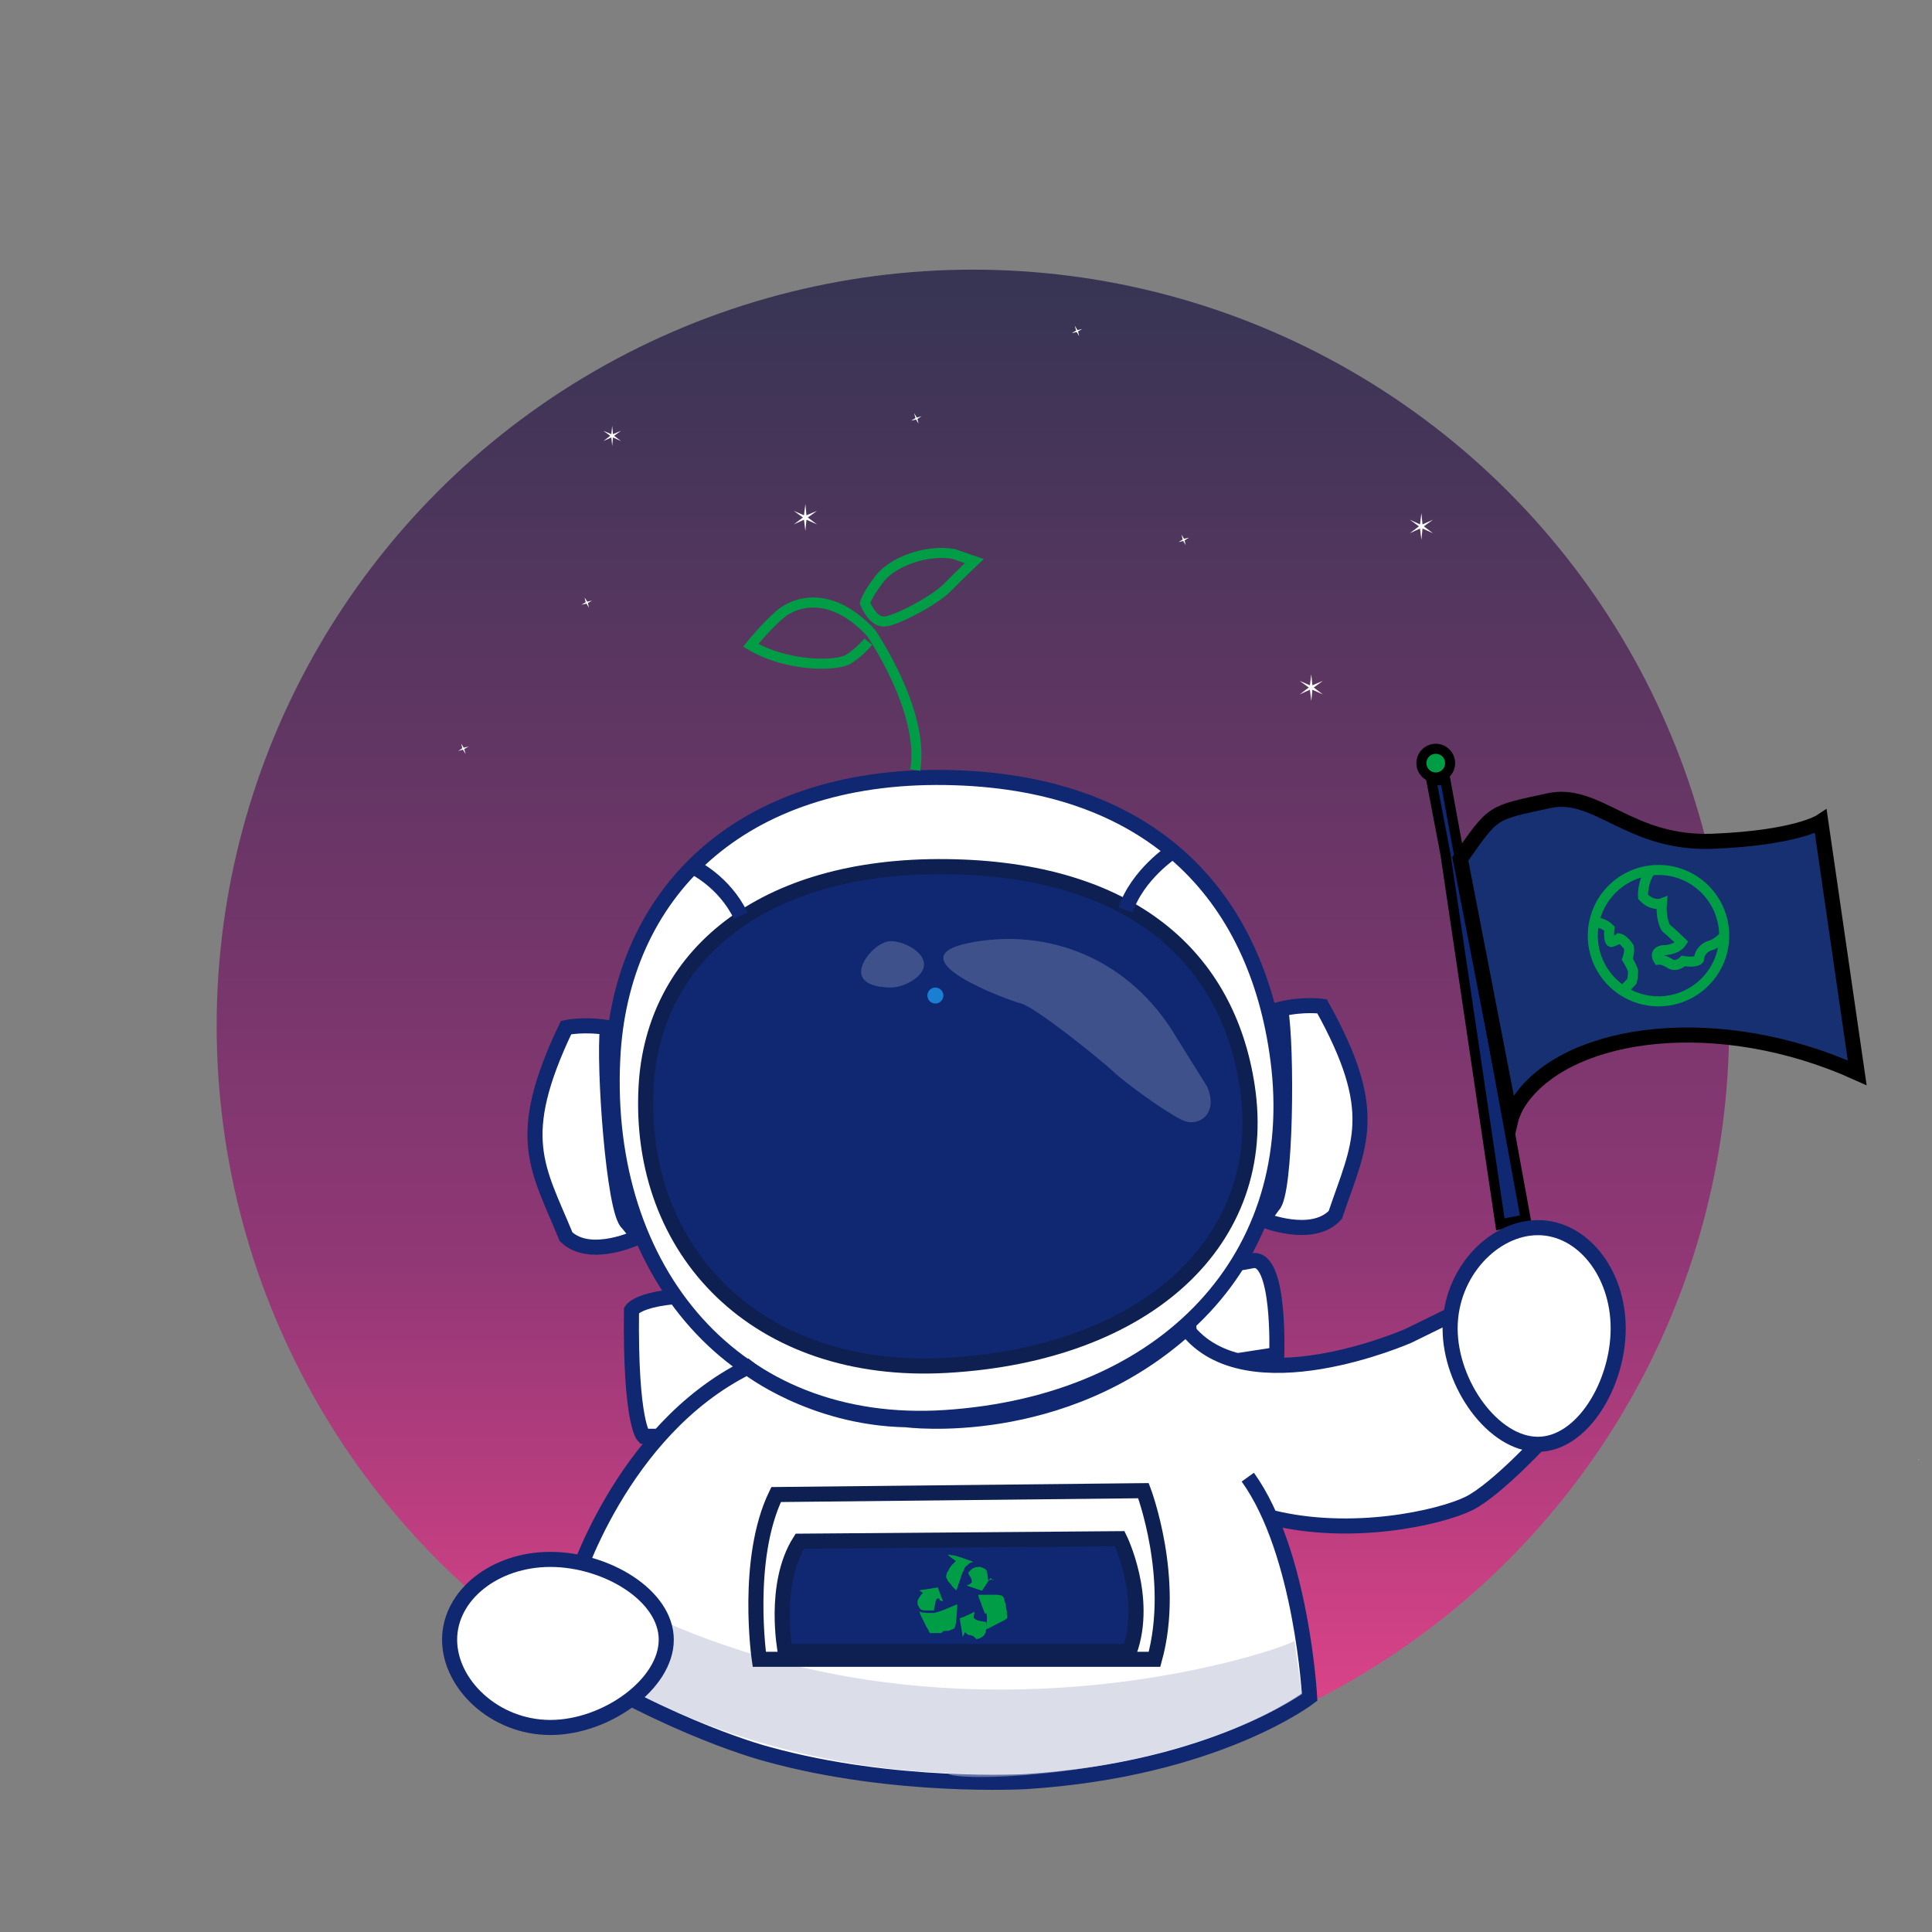 <?xml version="1.0" encoding="utf-8"?>
<!-- Generator: Adobe Illustrator 27.3.1, SVG Export Plug-In . SVG Version: 6.00 Build 0)  -->
<svg version="1.1" id="Layer_1" xmlns="http://www.w3.org/2000/svg" xmlns:xlink="http://www.w3.org/1999/xlink" x="0px" y="0px"
	 viewBox="0 0 700 700" style="enable-background:new 0 0 700 700;" xml:space="preserve">
<rect x="0" y="0" width="700" height="700" fill="#808080" stroke="none"/>
<style type="text/css">
	.st0{fill:none;stroke:#000000;stroke-width:2.731;stroke-miterlimit:10;}
	.st1{fill:url(#SVGID_1_);}
	.st2{fill:#FFFFFF;stroke:#102771;stroke-width:5.463;stroke-miterlimit:10;}
	.st3{fill:#102771;stroke:#0D2051;stroke-width:5.463;stroke-miterlimit:10;}
	.st4{fill:none;stroke:#009D47;stroke-width:3.642;stroke-miterlimit:10;}
	.st5{fill:#102771;stroke:#000000;stroke-width:3.642;stroke-miterlimit:10;}
	.st6{fill:#009D47;stroke:#000000;stroke-width:3.642;stroke-miterlimit:10;}
	.st7{fill:#163072;stroke:#000000;stroke-width:5.463;stroke-miterlimit:10;}
	.st8{fill:#FFFFFF;}
	.st9{opacity:0.5;fill:#B9BDD4;}
	.st10{fill:none;stroke:#0D2051;stroke-width:5.463;stroke-miterlimit:10;}
	.st11{opacity:0.5;fill:#6E7CA7;}
	.st12{fill:#1A7FD3;}
	.st13{fill:#009D47;}
	.st14{fill:#019D47;}
	.st15{fill:#F7FDFB;}
</style>
<g>
	<path class="st0" d="M564.5,383.5"/>
	<linearGradient id="SVGID_1_" gradientUnits="userSpaceOnUse" x1="352.453" y1="645.657" x2="352.453" y2="97.694">
		<stop  offset="0" style="stop-color:#E8458B"/>
		<stop  offset="0.35" style="stop-color:#903775"/>
		<stop  offset="1" style="stop-color:#363553"/>
	</linearGradient>
	<circle class="st1" cx="352.5" cy="371.7" r="274"/>
	<path class="st2" d="M462.6,490.8c0,0,1.3-36.1-8.9-34c-5.1,1-6.2,1-5.9,0.8c0.2-0.3,1.7-0.8,1.7-0.8c-12,3.1-19.6,4.8-19.6,4.8
		l1.5,34L462.6,490.8z"/>
	<path class="st2" d="M237.5,520.4h-4.3c0,0-4.9-4.7-4.4-45.7c0,0,4.4-7.8,42.1-4.4v49L237.5,520.4z"/>
	<path class="st2" d="M463,383.8c9.4,71.6-40.3,124.5-120.5,129.8c-76.1,5-124.2-53.1-120.5-129.8c2.8-60.1,46.1-103.2,120.5-102.1
		C416.4,282.8,455.1,323.7,463,383.8z"/>
	<path class="st3" d="M451.9,393.6c8.5,55.8-36.4,97-108.9,101.1c-68.7,3.9-112.2-41.4-108.9-101.1c2.6-46.9,41.6-80.4,108.9-79.6
		C409.8,314.8,444.8,346.7,451.9,393.6z"/>
	<path class="st2" d="M231.4,448.1c0,0-17.4,8.5-26.3,0c-10.3-25.1-19.1-35.8,0-75.8c0,0,6.4-1.4,15,0c-1.5,14,2.3,66.9,7.3,70.9
		L231.4,448.1z"/>
	<path class="st2" d="M457.5,441.9c0,0,17.9,7.4,26.3-1.7c8.7-25.7,16.7-36.9-4.8-75.6c0,0-6.5-1-15,1c2.4,13.9,2,66.9-2.8,71.2
		L457.5,441.9z"/>
	<path class="st0" d="M523.7,456.6"/>
	<path class="st2" d="M268.4,331.8C262.3,319.2,251,314,251,314"/>
	<path class="st2" d="M407.8,329.7c4.4-13,17.2-21.3,17.2-21.3"/>
	<path class="st4" d="M331.6,279c3.6-21.2-16-49.7-16-49.7c-15-16.1-28.1-11-33.1-6.6c-5.1,4.4-10.5,11.1-10.5,11.1
		c13.3,7.9,31.1,7.6,35.3,5.1c4.1-2.5,7.3-6.4,7.3-6.4"/>
	<path class="st4" d="M345.5,200.7c-10-1.7-22.2,2.9-26.9,9.1c-4.7,6.2-5.2,8.7-5.2,8.7s2.7,7,7,6.7c4.2-0.2,18.5-7.8,22.9-12.4
		c4.5-4.6,9.7-9.5,9.7-9.5L345.5,200.7z"/>
	<polygon class="st5" points="523.7,309.4 543.6,443.6 552.8,441.8 523.7,282.7 518.6,282.7 	"/>
	<circle class="st6" cx="520.2" cy="276.5" r="5.2"/>
	<path class="st7" d="M529.1,311.2c12.3-17.5,11-16.5,32.1-21.1c17.6-3.8,29.2,15.9,59.4,14.7c30.2-1.2,39.1-7.1,39.1-7.1l13.2,91
		c-50-22.6-103.5-15.6-121.6,9.1c-3,4.1-3.9,7.9-3.9,7.9L529.1,311.2z"/>
	<polygon class="st8" points="475.1,244.3 475.5,248.3 479.3,246.7 476,249.1 479.3,251.6 475.5,249.9 475.1,254 474.6,249.9 
		470.9,251.6 474.2,249.1 470.9,246.7 474.6,248.3 	"/>
	<polygon class="st8" points="515,185.9 515.4,190 519.2,188.3 515.9,190.7 519.2,193.2 515.4,191.5 515,195.6 514.5,191.5 
		510.8,193.2 514.1,190.7 510.8,188.3 514.5,190 	"/>
	<polygon class="st8" points="291.8,182.6 292.2,186.7 296,185.1 292.7,187.5 296,190 292.2,188.3 291.8,192.4 291.3,188.3 
		287.6,190 290.9,187.5 287.6,185.1 291.3,186.7 	"/>
	<polygon class="st8" points="221.8,154.3 222.1,157.3 225,156.1 222.5,157.9 225,159.8 222.1,158.5 221.8,161.6 221.5,158.5 
		218.6,159.8 221.1,157.9 218.6,156.1 221.5,157.3 	"/>
	<polygon class="st8" points="213.4,220.2 212.5,218.7 210.7,219.1 212.2,218.2 211.8,216.5 212.8,218 214.5,217.6 213,218.5 	"/>
	<polygon class="st8" points="429.6,197.5 428.7,196 427,196.4 428.5,195.5 428.1,193.7 429,195.2 430.8,194.8 429.2,195.8 	"/>
	<polygon class="st8" points="391,121.8 390.1,120.3 388.3,120.7 389.9,119.8 389.4,118 390.4,119.6 392.1,119.2 390.6,120.1 	"/>
	<polygon class="st8" points="168.7,273.2 167.7,271.6 166,272.1 167.5,271.1 167.1,269.4 168,270.9 169.8,270.5 168.2,271.4 	"/>
	<polygon class="st8" points="332.8,153.5 331.9,152 330.1,152.4 331.7,151.5 331.2,149.7 332.2,151.3 333.9,150.8 332.4,151.8 	"/>
	<path class="st2" d="M460.2,549.7c29.5,7.5,61.7,0.1,71.9-4.9s28-24.5,28-24.5l-23.5-49.2L510.3,484c0,0-58.6,25.8-80.5-2.7
		c-45.1,40.6-101.5,33.1-101.5,33.1c-34.3-0.7-57.5-19-57.5-19c-46.2,23-63.1,79.5-63.1,79.5c-4,9.4-7,24.7-7,24.7
		c43.6,27.4,77.5,36,77.5,36c46,12.7,93.6,9.9,93.6,9.9c68.8-4.4,102.7-30.6,102.7-30.6s-2.8-52.4-22.4-79.7"/>
	<path class="st2" d="M246.1,516.1"/>
	<path class="st9" d="M211.3,572.5C334,645,468.5,596.3,469,594.5l2.7,19.4c-49,31.4-128.9,32-128.2,28.5
		c-73.3-2.8-119.6-33-119.6-33l-20.3-10.8L211.3,572.5z"/>
	<path class="st2" d="M586.3,481.3c0,20.2-13,42-29.1,42s-31.8-21.8-31.8-42s15.7-36.5,31.8-36.5S586.3,461.1,586.3,481.3z"/>
	<path class="st2" d="M199.4,565c20.2,0,42,13,42,29.1s-21.8,31.8-42,31.8s-36.5-15.7-36.5-31.8S179.2,565,199.4,565z"/>
	<g>
		<path class="st10" d="M281.2,541.5c-11.4,23.5-6.1,59.7-6.1,59.7h143.2c8.1-29.2-4-61.1-4-61.1L281.2,541.5z"/>
		<path class="st3" d="M289.8,558.4c-10,15.7-5.3,40-5.3,40h124.7c7-19.6-3.5-40.9-3.5-40.9L289.8,558.4z"/>
	</g>
	<path class="st11" d="M426.5,376.3c-17.3-29.6-47.4-40.2-75.2-34.7c-27.7,5.5,13.4,20.6,18.7,22s28.7,20.3,33.2,24.5
		c4.4,4.2,19,14.8,25.1,17.7s13.4-2.4,9-12.2L426.5,376.3z"/>
	<path class="st11" d="M334.8,349.4c0,4.6-7.4,8.4-12,8.4s-10.8-1.1-10.8-5.7s6.2-11.1,10.8-11.1S334.8,344.8,334.8,349.4z"/>
	<circle class="st12" cx="338.9" cy="360.7" r="2.9"/>
	<path class="st13" d="M356.6,584c-0.1-0.3-0.2-0.5-0.3-0.8c0,0,0,0,0,0c-0.1-0.2-0.1-0.4-0.2-0.5c0,0,0,0,0,0
		c0-0.1-0.1-0.1-0.1-0.2c0,0,0,0,0,0c0-0.1,0-0.1-0.1-0.2c0,0,0,0,0-0.1c0-0.1-0.1-0.1-0.1-0.2c0,0,0,0,0,0l0,0
		c0-0.1-0.1-0.2-0.1-0.3c0,0,0,0,0-0.1c-0.1-0.2-0.1-0.3-0.2-0.5c0,0,0,0,0-0.1c-0.1-0.3-0.2-0.6-0.4-0.9c0,0,0,0,0-0.1
		c0,0,0-0.1,0-0.1c0,0,0,0,0-0.1c0,0,0-0.1,0-0.1c0,0,0,0,0,0c0,0,0-0.1-0.1-0.1c0,0,0,0,0,0l0,0c0,0,0-0.1-0.1-0.1c0,0,0,0,0,0l0,0
		c-0.1-0.2-0.2-0.5-0.3-0.7c0,0,0,0,0-0.1c0,0,0-0.1,0-0.1c0,0,0,0,0-0.1c0-0.1-0.1-0.2-0.1-0.3c0,0,0,0,0-0.1
		c0-0.1-0.1-0.2-0.1-0.3c0.1,0,0.1,0,0.2,0c0.1,0,0.3,0,0.4,0c0.2,0,0.4,0,0.6,0c0.1,0,0.2,0,0.3,0c0,0,0.1,0,0.1,0
		c0.1,0,0.2,0,0.4,0c0.1,0,0.2,0,0.3,0c0,0,0.1,0,0.1,0c0,0,0.1,0,0.1,0c0.1,0,0.2,0,0.3,0c0.1,0,0.2,0,0.3,0c0.1,0,0.2,0,0.2,0
		c0.1,0,0.1,0,0.2,0c0,0,0.1,0,0.1,0c0.1,0,0.1,0,0.2,0c0.1,0,0.2,0,0.3,0c0.1,0,0.2,0,0.3,0c0.1,0,0.1,0,0.2,0c0.1,0,0.1,0,0.2,0
		c0.1,0,0.1,0,0.2,0c0,0,0,0,0,0c0,0,0,0,0,0c0.1,0,0.2,0,0.3,0c0.1,0,0.2,0,0.2,0c0.1,0,0.2,0,0.3,0c0,0,0,0,0.1,0
		c0.1,0,0.1,0,0.2,0l0,0l0,0c0.1,0,0.1,0,0.2,0c0,0,0,0,0.1,0c0,0,0.1,0,0.1,0c0,0,0,0,0.1,0c0,0,0.1,0,0.1,0c0,0,0,0,0.1,0
		c0,0,0.1,0,0.1,0c0,0,0,0,0.1,0c0,0,0.1,0,0.1,0l0,0l0,0c0.1,0,0.2,0,0.4,0.1c0,0,0.1,0,0.1,0c0.1,0,0.2,0,0.3,0.1c0,0,0,0,0.1,0
		c0,0,0,0,0,0c0,0,0,0,0.1,0c0.1,0,0.2,0.1,0.3,0.1c0.1,0,0.2,0.1,0.3,0.1c0,0,0,0,0,0c0,0,0,0,0,0c0,0,0,0,0,0l0,0
		c0.1,0.1,0.2,0.2,0.3,0.3c0,0,0,0,0,0l0,0l0,0c0,0,0,0,0,0c0,0,0,0,0,0c0,0,0,0,0.1,0.1c0,0,0,0,0,0l0,0l0,0c0,0,0,0,0,0
		c0,0,0,0,0,0c0.1,0.2,0.2,0.4,0.3,0.6c0,0.1,0.1,0.2,0.1,0.3c0,0,0,0,0,0c0,0,0,0,0,0c0,0,0,0,0,0l0,0c0,0.1,0,0.1,0,0.2
		c0,0,0,0,0,0c0,0.1,0.1,0.3,0.1,0.4c0,0,0,0,0,0l0,0c0,0.1,0.1,0.2,0.1,0.3c0,0,0,0,0,0l0,0c0.1,0.2,0.1,0.5,0.2,0.7
		c0.1,0.4,0.1,0.7,0.2,1.1c0,0.2,0.1,0.5,0.1,0.7c0,0.1,0,0.3,0.1,0.4c0,0,0,0,0,0c0,0.1,0,0.3,0.1,0.4c0,0.1,0,0.2,0,0.4
		c0,0.1,0,0.3,0,0.4c0,0,0,0,0,0.1c0,0.3,0,0.6,0.1,0.8c0,0,0,0,0,0.1c0,0,0,0,0,0c-0.1,0.1,0,0.2,0,0.2c0,0.2,0,0.4,0,0.6
		c0,0-0.1,0.1-0.1,0.1c-0.2,0.2-0.5,0.3-0.7,0.5c-0.8,0.4-1.5,0.8-2.3,1.2c-1.1,0.6-2.2,1.1-3.3,1.7c-0.5,0.3-1.1,0.5-1.6,0.7
		c-0.1,0-0.2,0.1-0.3,0.1c0.1-0.2,0.2-0.3,0.3-0.5c0.2-0.4,0.3-0.8,0.4-1.2c0-0.2,0.1-0.4,0.1-0.6c0-0.2,0-0.4,0.1-0.5
		c0-0.3,0.1-0.6,0.1-0.9c0-0.4,0-0.7,0-1.1c0-0.2-0.1-0.4-0.1-0.6c0,0,0,0,0,0c0,0,0-0.1,0-0.1c0,0,0,0,0,0c0,0,0,0,0-0.1
		c0,0,0,0,0,0c0,0,0-0.1,0-0.1c0,0,0,0,0,0c0-0.1,0-0.1-0.1-0.2c0,0,0,0,0,0l0,0c0,0,0,0,0-0.1c0,0,0,0,0,0c0,0,0,0,0-0.1
		c0,0,0,0,0,0C356.8,584.8,356.7,584.4,356.6,584C356.6,584,356.6,584,356.6,584z"/>
	<path class="st14" d="M340.4,579.2C340.3,579.2,340.3,579.2,340.4,579.2c-0.1,0-0.1,0-0.2,0c-0.1,0-0.2,0-0.4,0c-0.1,0-0.2,0-0.3,0
		c0,0-0.1,0-0.1,0.1c0,0,0,0,0,0c0,0,0,0,0,0c0,0,0,0,0,0c0,0.1-0.1,0.1-0.1,0.2c0,0,0,0,0,0l0,0c0,0,0,0,0,0c0,0,0,0,0,0l0,0
		c-0.1,0.2-0.2,0.4-0.3,0.6c0,0,0,0,0,0.1l0,0c0,0,0,0,0,0c0,0.1-0.1,0.2-0.1,0.4c0,0,0,0.1,0,0.1c0,0,0,0,0,0c0,0.1,0,0.1,0,0.2
		c0,0,0,0,0,0c0,0,0,0,0,0c0,0,0,0,0,0c0,0.1-0.1,0.3-0.1,0.4c-0.1,0.2-0.1,0.5-0.2,0.7c0,0.1-0.1,0.3-0.1,0.4c0,0,0,0.1,0,0.1
		c0,0,0,0,0,0c0,0.2-0.1,0.4-0.1,0.6c0,0.1,0,0.3,0,0.4c0,0-0.1,0.1-0.2,0c-0.1,0-0.1,0-0.2,0c0,0,0,0,0,0c-0.1,0-0.1,0-0.2,0
		c-0.1,0-0.2,0-0.3,0c-0.4,0-0.7,0-1.1,0c-0.1,0-0.1,0-0.2,0c-0.1,0-0.1,0-0.2,0c0,0-0.1,0-0.1,0c-0.1,0-0.1,0-0.2,0
		c0,0-0.1,0-0.1,0c0,0-0.1,0-0.1,0c0,0-0.1,0-0.1,0c0,0-0.1,0-0.1,0c0,0,0,0-0.1,0c0,0-0.1,0-0.1,0c0,0,0,0-0.1,0c0,0,0,0,0,0
		c0,0-0.1,0-0.1,0c0,0-0.1,0-0.1,0c0,0-0.1,0-0.1,0c-0.1,0-0.2-0.1-0.3-0.1c0,0,0,0-0.1,0c-0.1,0-0.2-0.1-0.3-0.1c0,0,0,0,0,0
		c0,0,0,0,0,0c0,0,0,0-0.1,0c-0.1-0.1-0.2-0.1-0.3-0.2c0,0,0,0,0,0l0,0c0,0,0,0,0,0c0,0,0,0,0,0l0,0c-0.1-0.1-0.1-0.1-0.2-0.2
		c0,0,0,0,0,0l0,0c0,0,0,0,0,0c0,0,0,0,0,0l0,0c0,0,0,0,0,0c0,0,0,0,0,0l0,0c0,0,0,0,0,0c0,0,0,0,0,0l0,0c0,0,0,0,0,0c0,0,0,0,0,0
		c0,0,0,0,0,0c0,0,0,0,0,0c-0.3-0.3-0.5-0.7-0.7-1.1c-0.1-0.1-0.1-0.3-0.2-0.4c0,0,0,0,0,0c0,0,0-0.1,0-0.1c0,0,0,0,0,0
		c0,0,0,0,0-0.1c0,0,0,0,0,0c0,0,0-0.1,0-0.1c0,0,0,0,0,0l0,0c0-0.1,0-0.2-0.1-0.3c0,0,0,0,0,0c0-0.1,0-0.1,0-0.2c0,0,0-0.1,0-0.1
		c0,0,0-0.1,0-0.1c0,0,0.1-0.1,0-0.2c0-0.2,0.1-0.3,0.1-0.4c0.1-0.2,0.2-0.4,0.3-0.6c0.1-0.1,0.1-0.2,0.2-0.3c0,0,0,0,0,0l0,0
		c0,0,0,0,0,0l0,0c0.1-0.2,0.3-0.4,0.4-0.6c0,0,0,0,0,0c0,0,0,0,0,0s0,0,0,0l0,0c0.2-0.3,0.4-0.6,0.7-0.9c0,0,0,0,0,0c0,0,0,0,0,0
		c0,0,0,0,0,0c0.1-0.1,0.2-0.2,0.3-0.3c-0.1,0-0.1-0.1-0.2-0.1c0,0,0,0,0,0c0,0,0,0,0,0c0,0,0,0,0,0c-0.1-0.1-0.2-0.1-0.3-0.2
		c0,0,0,0,0,0c0,0,0,0,0,0c0,0,0,0,0,0c-0.1-0.1-0.2-0.1-0.3-0.2c0,0,0,0,0,0c0,0,0,0,0,0c0,0,0,0,0,0c-0.1-0.1-0.2-0.1-0.3-0.2
		c0,0,0,0,0,0c0,0,0,0,0,0c0,0,0,0,0,0c-0.1,0-0.1-0.1-0.2-0.1c0,0,0,0,0-0.1c0.2,0,0.3,0,0.5-0.1c0.2,0,0.4-0.1,0.7-0.1
		c0.2,0,0.4-0.1,0.7-0.1c0.3,0,0.6-0.1,0.8-0.1c0.1,0,0.2,0,0.3-0.1c0,0,0.1,0,0.2,0c0.3,0,0.6-0.1,0.8-0.1c0.3-0.1,0.7-0.1,1-0.2
		c0.3,0,0.6-0.1,0.8-0.1c0.3,0,0.6-0.1,0.9-0.2l0,0l0,0c0,0.1,0.1,0.2,0.1,0.3c0,0,0,0,0,0l0,0c0,0.1,0.1,0.2,0.1,0.4c0,0,0,0,0,0
		l0,0c0,0,0,0,0,0.1c0.1,0.1,0.1,0.2,0.2,0.4c0,0,0,0,0,0l0,0c0,0.1,0.1,0.2,0.1,0.4c0,0,0,0,0,0c0,0,0,0,0,0c0,0,0,0,0,0l0,0
		c0.1,0.1,0.1,0.2,0.2,0.4c0,0,0,0,0,0l0,0c0,0.1,0.1,0.2,0.1,0.4c0,0,0,0,0,0c0,0,0,0,0,0c0,0,0,0,0,0l0,0c0.1,0.1,0.1,0.2,0.2,0.4
		c0,0,0,0,0,0l0,0c0,0.1,0.1,0.2,0.1,0.4c0,0,0,0,0,0c0,0,0,0,0,0c0,0,0,0,0,0l0,0c0.1,0.2,0.2,0.5,0.3,0.7c0,0,0,0,0,0c0,0,0,0,0,0
		c0,0,0,0,0,0c0,0,0,0,0,0l0,0c0.1,0.2,0.2,0.5,0.3,0.7c0,0,0,0,0,0c0,0,0,0,0,0c0,0,0,0,0,0l0,0c0.1,0.2,0.1,0.3,0.2,0.5
		c0,0,0,0-0.1,0c-0.2-0.1-0.3-0.2-0.5-0.2c0,0,0,0-0.1,0c-0.1,0-0.1,0-0.2-0.1c0,0,0,0-0.1,0c0,0,0,0-0.1,0c0,0,0,0-0.1,0
		c0,0,0,0-0.1,0c0,0,0,0-0.1,0C340.5,579.2,340.4,579.2,340.4,579.2C340.4,579.2,340.4,579.2,340.4,579.2z"/>
	<path class="st13" d="M340.9,591.7C340.9,591.7,340.9,591.7,340.9,591.7c-0.1,0-0.1,0-0.2,0c0,0,0,0-0.1,0c0,0-0.1,0-0.1,0
		c0,0-0.1,0-0.1,0c0,0-0.1,0-0.1,0c0,0,0,0-0.1,0c0,0-0.1,0-0.1,0c0,0-0.1,0-0.1,0c0,0-0.1,0-0.1,0c0,0-0.1,0-0.1,0c0,0-0.1,0-0.1,0
		c0,0-0.1,0-0.1,0c0,0-0.1,0-0.1,0c0,0-0.1,0-0.1,0c0,0-0.1,0-0.1,0c-0.1,0-0.1,0-0.2,0c0,0,0,0,0,0c-0.1,0-0.1,0-0.2,0
		c0,0-0.1,0-0.1,0c-0.1,0-0.2,0-0.3,0c0,0,0,0-0.1,0c-0.1,0-0.2,0-0.3,0c-0.1,0-0.1,0-0.2,0c-0.1,0-0.2,0-0.2,0c-0.1,0-0.2,0-0.3,0
		c-0.1,0-0.1,0-0.2,0c-0.1,0-0.2,0-0.2,0c0,0-0.1,0-0.1-0.1c0,0,0,0,0,0c0,0,0,0,0,0c0,0,0,0-0.1-0.1c0,0,0,0,0,0l0,0l0,0
		c0,0,0,0,0,0c0,0,0,0,0,0c-0.1-0.1-0.2-0.3-0.3-0.4c0,0,0,0,0-0.1l0,0c0,0,0,0,0,0c0,0,0,0,0-0.1c0,0,0,0,0-0.1l0,0c0,0,0,0,0,0
		c0,0,0-0.1-0.1-0.1c0,0,0,0,0-0.1c0,0,0,0,0,0c0,0,0,0,0,0c0,0,0-0.1-0.1-0.1c0,0,0,0,0,0c0,0,0,0,0,0c0,0,0,0,0,0
		c0,0,0-0.1-0.1-0.1c0,0,0,0,0-0.1c0,0,0,0,0,0c0,0,0,0,0,0c-0.1-0.2-0.2-0.3-0.3-0.5c0,0,0,0,0,0c0,0,0,0,0,0c0,0,0,0,0,0
		c-0.1-0.1-0.1-0.2-0.2-0.3c0,0,0,0,0,0l0,0c0,0,0,0,0,0c-0.1-0.1-0.1-0.2-0.2-0.3c0,0,0,0,0-0.1l0,0c0,0,0,0,0,0
		c-0.1-0.2-0.2-0.3-0.3-0.5c0,0,0,0,0,0c0,0,0,0,0,0c0,0,0,0,0,0c0,0,0,0,0,0c0,0,0,0,0,0c0,0,0-0.1,0-0.1c0,0,0,0,0,0
		c-0.1-0.3-0.3-0.5-0.4-0.8c-0.1-0.1-0.1-0.3-0.2-0.4c0,0,0,0,0,0c-0.2-0.3-0.3-0.7-0.5-1c-0.1-0.1-0.1-0.2-0.2-0.4c0,0,0,0,0,0
		c-0.1-0.2-0.2-0.3-0.2-0.5c-0.1-0.2-0.2-0.4-0.3-0.6c0,0,0,0,0-0.1c-0.1-0.2-0.1-0.3-0.2-0.5c0,0,0,0,0-0.1c0-0.1-0.1-0.2-0.1-0.2
		c0-0.1,0-0.1,0-0.2c0,0,0,0,0,0l0,0c0.2,0.2,0.3,0.3,0.5,0.4c0.1,0,0.2,0.1,0.4,0.1c0,0,0.1,0,0.1,0c0,0,0,0,0.1,0
		c0.1,0,0.3,0.1,0.4,0.1c0.1,0,0.1,0,0.2,0c0,0,0,0,0.1,0c0,0,0,0,0.1,0c0,0,0.1,0,0.1,0c0,0,0.1,0,0.1,0l0,0l0,0
		c0.1,0,0.2,0,0.3,0.1l0,0l0,0c0.1,0,0.1,0,0.2,0c0,0,0,0,0.1,0c0,0,0.1,0,0.1,0c0,0,0,0,0.1,0c0.1,0,0.1,0,0.2,0c0,0,0,0,0.1,0
		c0.1,0,0.2,0,0.4,0c0.1,0,0.2,0,0.3,0c0.1,0,0.2,0,0.3,0c0.1,0,0.1,0,0.2,0c0.1,0,0.2,0,0.3,0c0.1,0,0.2,0,0.2,0c0.1,0,0.2,0,0.2,0
		c0,0,0.1,0,0.1,0c0,0,0,0,0.1,0c0,0,0,0,0.1,0c0.2-0.1,0.4-0.1,0.6-0.2c0,0,0,0,0.1,0c0.4-0.1,0.9-0.3,1.3-0.4
		c0.8-0.3,1.6-0.6,2.4-0.9c0.5-0.2,1-0.4,1.4-0.6c0.6-0.2,1.1-0.5,1.7-0.7c0.2-0.1,0.5-0.2,0.7-0.3c0,0,0,0,0.1,0c0,0.3,0,0.7,0,1
		c0,0.5,0,1.1-0.1,1.6c0,0.9-0.1,1.7-0.2,2.6c0,0.2,0,0.4-0.1,0.6c0,0,0,0,0,0.1c0,0.1,0,0.1,0,0.2c0,0,0,0,0,0.1
		c0,0.3-0.1,0.5-0.1,0.8c0,0.3-0.1,0.5-0.2,0.8c0,0,0,0,0,0c0,0.1-0.1,0.2-0.1,0.3c-0.1,0.3-0.2,0.5-0.4,0.7c0,0,0,0-0.1,0
		c0,0,0,0,0,0c0,0,0,0,0,0c0,0,0,0,0,0c-0.1,0.1-0.2,0.1-0.3,0.2c0,0,0,0,0,0c0,0,0,0,0,0c0,0,0,0,0,0c-0.1,0-0.2,0.1-0.3,0.1
		c0,0,0,0-0.1,0c-0.1,0.1-0.3,0.1-0.4,0.2c0,0,0,0-0.1,0c-0.1,0.1-0.3,0.1-0.4,0.2c0,0-0.1,0-0.1,0c-0.1,0-0.1,0-0.2,0.1
		c0,0-0.1,0-0.1,0c0,0,0,0,0,0c0,0-0.1,0-0.1,0c0,0-0.1,0-0.1,0c0,0-0.1,0-0.1,0c0,0,0,0,0,0c0,0-0.1,0-0.1,0c0,0,0,0,0,0
		c0,0-0.1,0-0.1,0c0,0,0,0,0,0c0,0-0.1,0-0.1,0c0,0,0,0-0.1,0c0,0-0.1,0-0.1,0c0,0,0,0,0,0c0,0-0.1,0-0.1,0c0,0,0,0,0,0
		c0,0-0.1,0-0.1,0c0,0,0,0,0,0c0,0-0.1,0-0.1,0c0,0,0,0,0,0c0,0-0.1,0-0.1,0c0,0,0,0,0,0c0,0-0.1,0-0.1,0c0,0,0,0,0,0
		c0,0-0.1,0-0.1,0c0,0,0,0-0.1,0c0,0-0.1,0-0.1,0C341.1,591.7,341,591.7,340.9,591.7C341,591.7,340.9,591.7,340.9,591.7z"/>
	<path class="st13" d="M343.5,563.3c0.1,0,0.1,0,0.2,0c0,0,0.1,0,0.1,0c0,0,0,0,0.1,0c0,0,0.1,0,0.1,0c0,0,0,0,0.1,0
		c0.1,0,0.2,0.1,0.3,0.1c0.1,0,0.2,0,0.3,0.1c0,0,0,0,0.1,0c0,0,0,0,0,0c0,0,0,0,0.1,0c0.1,0,0.1,0,0.2,0c0,0,0,0,0.1,0c0,0,0,0,0,0
		c0,0,0,0,0.1,0c0.2,0,0.3,0.1,0.5,0.1c0,0,0,0,0.1,0c0,0,0,0,0,0c0,0,0,0,0.1,0c0.1,0,0.2,0.1,0.2,0.1c0.2,0.1,0.4,0.1,0.7,0.2
		c0.1,0,0.2,0.1,0.3,0.1c0,0,0,0,0.1,0c0.1,0,0.1,0.1,0.2,0.1c0,0,0,0,0.1,0c0.1,0,0.2,0.1,0.3,0.1c0.3,0.1,0.6,0.2,0.9,0.3
		c0.5,0.2,0.9,0.3,1.4,0.5c0.5,0.2,0.9,0.3,1.4,0.5c0,0,0.1,0,0.1,0c0,0,0,0,0,0c0.1,0.1,0.3,0.1,0.4,0.2c0.2,0.1,0.4,0.2,0.6,0.3
		c0,0-0.1,0-0.1,0c0,0-0.1,0-0.1,0c0,0-0.1,0-0.1,0c-0.1,0-0.2,0.1-0.3,0.1c0,0-0.1,0-0.1,0c0,0,0,0-0.1,0c-0.2,0.1-0.4,0.2-0.5,0.3
		c0,0,0,0,0,0c0,0,0,0,0,0c0,0,0,0,0,0c0,0,0,0-0.1,0c0,0,0,0,0,0c0,0,0,0,0,0c0,0,0,0,0,0c0,0-0.1,0.1-0.1,0.1c0,0,0,0,0,0
		c0,0,0,0,0,0c0,0,0,0,0,0c0,0,0,0,0,0c0,0,0,0,0,0c0,0,0,0,0,0c0,0,0,0,0,0c0,0,0,0,0,0c0,0,0,0,0,0c0,0,0,0,0,0c0,0,0,0,0,0
		c0,0,0,0,0,0c0,0,0,0,0,0c0,0,0,0,0,0c0,0,0,0,0,0c-0.1,0-0.1,0.1-0.2,0.1c0,0,0,0,0,0c0,0,0,0,0,0c0,0,0,0,0,0
		c0,0-0.1,0.1-0.1,0.1c0,0,0,0,0,0l0,0c0,0,0,0,0,0c0,0,0,0,0,0c0,0,0,0,0,0c0,0,0,0,0,0l0,0c0,0,0,0,0,0c0,0,0,0,0,0
		c0,0-0.1,0-0.1,0.1c0,0,0,0,0,0c0,0,0,0,0,0c0,0,0,0,0,0c0,0-0.1,0-0.1,0.1c0,0,0,0,0,0c0,0,0,0,0,0c0,0,0,0,0,0
		c0,0-0.1,0.1-0.1,0.1c0,0,0,0,0,0c-0.1,0.1-0.1,0.1-0.2,0.2c0,0,0,0,0,0c0,0,0,0,0,0c0,0,0,0,0,0c-0.1,0.1-0.2,0.2-0.3,0.2
		c0,0,0,0,0,0c0,0,0,0,0,0c0,0,0,0,0,0c0,0,0,0,0,0c0,0,0,0,0,0c-0.1,0.1-0.2,0.2-0.3,0.3c0,0,0,0,0,0c0,0,0,0,0,0c0,0,0,0,0,0
		c0,0,0,0,0,0c0,0,0,0,0,0c-0.1,0.1-0.1,0.1-0.2,0.2c0,0,0,0,0,0c0,0,0,0,0,0c0,0,0,0,0,0c0,0.1-0.1,0.1-0.1,0.2c0,0,0,0,0,0l0,0
		c0,0,0,0,0,0c0,0,0,0,0,0.1c0,0,0,0,0,0l0,0c0,0,0,0,0,0.1c-0.1,0.3-0.3,0.5-0.4,0.8c-0.2,0.5-0.5,0.9-0.7,1.4c0,0,0,0.1,0,0.1
		c0,0,0,0,0,0.1c-0.1,0.1-0.1,0.3-0.2,0.4c0,0,0,0,0,0.1l0,0c0,0,0,0,0,0c0,0.1-0.1,0.2-0.1,0.3c0,0,0,0,0,0.1
		c0,0.1-0.1,0.2-0.1,0.3c0,0,0,0,0,0.1l0,0c0,0,0,0,0,0c0,0.1-0.1,0.2-0.1,0.2c0,0,0,0,0,0.1c0,0.1-0.1,0.1-0.1,0.2c0,0,0,0,0,0.1
		c0,0,0,0,0,0c0,0,0,0,0,0c0,0.1,0,0.1-0.1,0.2c0,0,0,0,0,0.1c0,0.1-0.1,0.1-0.1,0.2c0,0,0,0,0,0.1c-0.1,0.2-0.2,0.4-0.3,0.6
		c0,0,0,0,0,0.1c0,0.1,0,0.1-0.1,0.2c0,0,0,0,0,0.1l0,0c0,0,0,0,0,0c0,0.1-0.1,0.2-0.1,0.4c-0.1,0.1-0.1,0.3-0.2,0.4c0,0,0,0,0,0
		c0,0,0,0,0,0c0,0,0,0,0,0c0,0,0,0.1,0,0.1c0,0,0,0,0,0l0,0c0,0,0,0,0,0c0,0,0,0,0,0c0,0,0,0.1,0,0.1c0,0,0,0,0,0.1
		c-0.1,0.2-0.2,0.4-0.3,0.6c0,0,0,0,0,0c0,0,0,0,0,0c0,0,0,0,0,0c0,0.1-0.1,0.2-0.1,0.3c0,0,0,0,0,0c0,0,0,0,0,0c0,0,0,0,0,0
		c0,0,0,0.1,0,0.1c0,0,0,0,0,0c0,0,0,0,0,0c0,0,0,0,0,0c0,0-0.1-0.1-0.1-0.1c0,0,0,0,0,0c0,0,0,0,0,0c0,0,0,0,0,0c0,0,0,0,0,0
		c0,0,0,0,0,0c0,0,0,0,0,0c0,0,0,0,0,0c0,0,0,0,0,0c0,0,0,0,0,0c0,0,0,0,0,0c0,0,0,0,0,0c0,0,0,0,0,0c0,0,0,0,0,0c0,0,0,0,0,0
		c0,0,0,0,0,0c-0.2-0.2-0.4-0.4-0.6-0.6c0,0,0,0,0,0c0,0,0,0,0,0c0,0,0,0,0,0c0,0,0,0,0,0c0,0,0,0,0,0c0,0,0,0,0,0c0,0,0,0,0,0
		c-0.1-0.1-0.2-0.2-0.3-0.3c0,0,0,0,0,0l0,0c0,0,0,0,0,0c0,0,0,0,0,0l0,0c0,0,0,0,0,0c0,0,0,0,0,0c0,0,0,0,0,0c0,0,0,0,0,0
		c-0.1-0.1-0.1-0.1-0.2-0.2c0,0,0,0,0,0c0,0,0,0,0,0c0,0,0,0,0,0l0,0c0,0,0,0,0,0c0,0,0,0,0,0l0,0c0,0,0,0,0,0c0,0,0,0,0,0
		c0,0,0,0,0,0c0,0,0,0,0,0c0,0,0,0,0,0c0,0,0,0,0,0c-0.1-0.1-0.1-0.1-0.2-0.2c0,0,0,0,0,0l0,0c0,0,0,0,0,0c0,0,0,0,0,0l0,0
		c0,0,0,0,0,0c0,0,0,0,0,0c0,0,0,0,0,0c0,0,0,0,0,0c-0.1-0.1-0.1-0.1-0.2-0.2c0,0,0,0,0,0l0,0l0,0c0,0,0,0,0,0c0,0,0,0,0,0
		c0,0,0,0,0,0c0,0,0,0,0,0c0-0.1-0.1-0.1-0.1-0.2c0,0,0,0,0,0l0,0c0,0,0,0,0,0c0,0,0,0,0,0l0,0c0,0,0,0,0,0c0,0,0,0,0,0l0,0
		c0,0,0,0,0,0c0-0.1-0.1-0.1-0.1-0.2c0,0,0,0,0,0l0,0l0,0c0,0,0,0,0,0c0,0,0,0,0,0c0,0,0,0,0,0c0,0,0,0,0,0c0,0-0.1-0.1-0.1-0.1
		c0,0,0,0,0,0l0,0c0,0,0,0,0,0c0,0,0,0,0,0l0,0c0,0,0,0,0,0c0,0-0.1-0.1-0.1-0.1c0,0,0,0,0,0l0,0c0,0,0,0,0,0c0,0,0,0,0,0
		c0,0,0,0,0,0c0,0,0,0,0,0c0,0-0.1-0.1-0.1-0.1c0,0,0,0,0,0l0,0c0-0.1-0.1-0.1-0.1-0.2c0,0,0,0,0,0l0,0c0,0,0,0,0,0
		c0,0-0.1-0.1-0.1-0.1c0,0,0,0,0,0c0,0,0,0,0,0c0,0,0,0,0,0c0,0-0.1-0.1-0.1-0.1c0,0,0,0,0,0l0,0l0,0c0,0,0,0,0,0c0,0,0,0,0,0
		c0,0-0.1-0.1-0.1-0.1c0,0,0,0,0,0l0,0v0c0,0,0,0,0,0c0,0,0,0,0,0c0,0-0.1-0.1-0.1-0.1c0,0,0,0,0,0c0,0,0,0,0,0c0,0,0,0,0,0
		c0,0,0,0-0.1-0.1c0,0,0,0,0,0l0,0c-0.1-0.1-0.2-0.3-0.3-0.4c0,0,0,0,0,0c0,0,0,0,0,0c0,0,0,0,0,0c0,0-0.1-0.1-0.1-0.1c0,0,0,0,0,0
		c0,0,0,0,0,0c0,0,0,0,0,0l0,0c0,0,0,0,0,0l0,0c0,0,0,0,0,0c0-0.1-0.1-0.1-0.1-0.2c0,0,0,0,0-0.1c0,0,0,0,0,0c0,0,0,0,0,0
		c-0.1-0.2-0.2-0.5-0.4-0.7c0,0,0,0,0,0c-0.1-0.2-0.1-0.4-0.1-0.6c0-0.2,0-0.4,0.1-0.5c0,0,0,0,0-0.1l0,0l0,0c0-0.1,0.1-0.2,0.1-0.3
		c0,0,0,0,0,0c0,0,0-0.1,0-0.1l0,0c0,0,0,0,0,0c0,0,0,0,0-0.1c0.1-0.3,0.2-0.5,0.4-0.7c0.1-0.1,0.1-0.3,0.2-0.4c0,0,0,0,0,0l0,0
		c0,0,0,0,0,0l0,0c0.1-0.1,0.2-0.3,0.2-0.4c0,0,0,0,0,0c0,0,0,0,0,0s0,0,0,0l0,0c0-0.1,0.1-0.1,0.1-0.2c0,0,0,0,0,0c0,0,0,0,0,0l0,0
		l0,0c0,0,0,0,0,0c0,0,0,0,0,0l0,0c0,0,0,0,0,0l0,0l0,0c0.1-0.2,0.2-0.3,0.3-0.5c0,0,0,0,0,0l0,0c0,0,0,0,0,0s0,0,0,0l0,0
		c0,0,0,0,0,0c0,0,0,0,0,0c0,0,0,0,0,0s0,0,0,0l0,0c0.1-0.1,0.1-0.2,0.2-0.2c0,0,0,0,0,0c0,0,0,0,0,0c0,0,0,0,0,0
		c0.1-0.1,0.1-0.2,0.2-0.3c0,0,0,0,0,0l0,0c0,0,0,0,0,0l0,0c0,0,0,0,0-0.1c0,0,0,0,0,0l0,0c0,0,0,0,0,0s0,0,0,0l0,0c0,0,0,0,0.1-0.1
		c0,0,0,0,0,0l0,0c0,0,0,0,0,0s0,0,0,0l0,0c0,0,0,0,0.1-0.1c0,0,0,0,0,0c0,0,0,0,0,0s0,0,0,0l0,0c0.1-0.1,0.1-0.1,0.2-0.2
		c0,0,0,0,0,0l0,0c0,0,0,0,0,0l0,0l0,0c0.1-0.1,0.1-0.1,0.2-0.2c0,0,0,0,0,0c0,0,0,0,0,0c0,0,0,0,0,0l0,0c0,0,0.1-0.1,0.1-0.1
		c0,0,0,0,0,0c0,0,0,0,0,0c0,0,0,0,0,0c0,0,0.1-0.1,0.1-0.1c0,0,0,0,0,0l0,0c0,0,0,0,0,0c0,0,0,0,0,0l0,0c0,0,0.1-0.1,0.1-0.1
		c0,0,0,0,0,0c0,0,0,0,0,0c0,0,0,0,0,0c0.1-0.1,0.1-0.1,0.2-0.2c0,0,0,0,0,0l0,0c0.1-0.1,0.1-0.1,0.2-0.2c0,0,0,0,0,0l0,0
		c0.1-0.1,0.1-0.1,0.2-0.2c0,0,0,0,0,0c0,0,0,0,0,0c0,0,0,0,0,0c0,0,0,0,0,0c0,0,0,0,0,0l0,0c0,0,0,0,0,0c0,0,0,0,0,0
		c0.1-0.1,0.1-0.1,0.2-0.2C343.4,563.5,343.5,563.4,343.5,563.3z"/>
	<path class="st14" d="M358.7,571.9c-0.1,0.1-0.1,0.2-0.2,0.3c0,0,0,0,0,0c0,0,0,0,0,0c0,0,0,0,0,0l0,0c-0.1,0.1-0.1,0.2-0.2,0.3
		c0,0,0,0,0,0c0,0,0,0,0,0c0,0,0,0,0,0l0,0c-0.1,0.2-0.2,0.3-0.3,0.5c0,0,0,0,0,0c0,0,0,0,0,0c0,0,0,0,0,0c-0.1,0.1-0.1,0.2-0.2,0.3
		c0,0,0,0,0,0c0,0,0,0,0,0c0,0,0,0,0,0c-0.1,0.1-0.1,0.2-0.2,0.3c0,0,0,0,0,0c0,0,0,0,0,0s0,0,0,0l0,0c-0.1,0.1-0.1,0.2-0.2,0.3
		c0,0,0,0,0,0l0,0c0,0,0,0,0,0l0,0c-0.1,0.1-0.1,0.2-0.2,0.3c0,0,0,0,0,0c0,0,0,0,0,0c0,0,0,0,0,0l0,0c-0.1,0.2-0.2,0.3-0.3,0.5
		c0,0,0,0,0,0c0,0,0,0,0,0c0,0,0,0,0,0c-0.1,0.1-0.1,0.2-0.2,0.3c0,0,0,0,0,0c0,0,0,0,0,0c0,0,0,0,0,0c-0.1,0.1-0.1,0.2-0.2,0.3
		c0,0,0,0,0,0c0,0,0,0,0,0l0,0l0,0c-0.1,0.1-0.1,0.2-0.2,0.3c0,0,0,0,0,0c0,0,0,0,0,0s0,0,0,0l0,0c-0.1,0.1-0.1,0.2-0.2,0.3
		c0,0,0,0,0,0c0,0,0,0,0,0s0,0,0,0l0,0c-0.1,0.1-0.1,0.2-0.2,0.3c0,0,0,0,0,0l0,0c0,0,0,0,0,0c0,0,0,0,0,0l0,0
		c-0.1,0.1-0.1,0.2-0.2,0.1c0,0,0,0-0.1,0c-0.4-0.1-0.8-0.3-1.1-0.4c0,0,0,0-0.1,0c-0.4-0.1-0.8-0.3-1.1-0.4c0,0,0,0-0.1,0
		c-0.4-0.1-0.8-0.3-1.1-0.4c0,0,0,0-0.1,0c-0.4-0.1-0.8-0.3-1.1-0.4c0,0,0,0-0.1,0c-0.2-0.1-0.3-0.1-0.5-0.2c0,0-0.1,0,0-0.1
		c0,0,0,0,0.1,0c0.2-0.1,0.3-0.1,0.5-0.2c0.2-0.1,0.4-0.2,0.7-0.4c0,0,0.1-0.1,0.1-0.1c0,0,0,0,0,0l0,0l0,0c0,0,0,0,0,0c0,0,0,0,0,0
		c0,0,0,0,0.1-0.1c0,0,0,0,0,0l0,0l0,0c0,0,0,0,0,0c0,0,0,0,0,0c0.1-0.1,0.2-0.1,0.2-0.2c0.1-0.1,0.2-0.3,0.1-0.5
		c0-0.1-0.1-0.3-0.1-0.4c0,0,0,0,0,0l0,0c0,0,0,0,0-0.1c0,0,0,0,0,0c0-0.1-0.1-0.2-0.1-0.4c-0.1-0.2-0.2-0.4-0.3-0.6c0,0,0,0,0,0
		c0,0,0,0,0,0c0,0,0,0,0,0c-0.1-0.1-0.1-0.2-0.2-0.3c0,0,0,0,0,0l0,0c0,0,0,0,0,0c0-0.1-0.1-0.2-0.1-0.2c0,0,0,0,0,0c0,0,0,0,0,0
		c0,0,0,0,0,0c-0.1-0.1-0.1-0.2-0.2-0.3c0,0,0,0,0,0c0,0,0,0,0,0c0,0,0,0,0,0c0,0,0,0,0,0c0,0,0,0,0,0c0,0,0,0,0,0c0,0,0,0,0,0
		c0,0-0.1-0.1-0.1-0.1c0,0,0,0,0,0c0,0,0,0,0,0c0,0,0,0,0,0c0,0,0,0,0-0.1c0,0,0,0,0,0l0,0c0,0,0,0,0,0c0,0,0,0,0,0c0,0,0,0,0-0.1
		c0,0,0,0,0,0c0,0,0,0,0,0c0,0,0,0,0,0c0,0,0,0,0-0.1c0,0,0,0,0,0c0,0,0,0,0,0c0,0,0,0,0,0c0,0,0,0-0.1-0.1c0,0,0,0,0,0l0,0v0
		c0,0,0,0,0,0c0,0,0,0,0,0c0,0,0,0,0,0c0,0,0,0,0,0l0,0c0,0,0,0,0,0c0,0,0,0,0,0c0,0-0.1-0.1-0.1-0.1c0,0,0,0,0,0l0,0c0,0,0,0,0,0
		c0,0,0,0,0,0c-0.1-0.1,0-0.1,0-0.2c0,0,0,0,0,0c0,0,0,0,0,0c0,0,0,0,0,0l0,0c0,0,0.1-0.1,0.1-0.1c0,0,0,0,0,0c0,0,0,0,0,0
		c0,0,0,0,0,0c0.1-0.1,0.1-0.1,0.2-0.2c0,0,0,0,0,0c0,0,0,0,0,0c0,0,0,0,0,0l0,0c0,0,0,0,0,0c0.1-0.1,0.2-0.2,0.4-0.4c0,0,0,0,0,0
		c0,0,0,0,0,0c0,0,0,0,0,0c0,0,0,0,0,0c0,0,0,0,0,0c0.1-0.1,0.1-0.1,0.2-0.2c0.1-0.1,0.2-0.2,0.3-0.3c0,0,0,0,0,0c0,0,0,0,0,0
		c0,0,0,0,0,0c0,0,0,0,0,0c0,0,0,0,0,0c0,0,0.1-0.1,0.1-0.1c0,0,0,0,0,0l0,0c0,0,0,0,0,0c0,0,0,0,0,0c0.1,0,0.1-0.1,0.2-0.1
		c0,0,0,0,0,0l0,0c0,0,0,0,0,0c0,0,0,0,0,0c0.1-0.1,0.2-0.2,0.3-0.2c0,0,0,0,0,0l0,0l0,0c0,0,0,0,0,0c0,0,0,0,0,0
		c0.1,0,0.1-0.1,0.2-0.1c0,0,0,0,0,0l0,0l0,0c0,0,0,0,0,0c0,0,0,0,0,0c0,0,0,0,0.1,0c0.2-0.1,0.4-0.2,0.6-0.3c0,0,0,0,0.1,0
		c0.1,0,0.1,0,0.2,0c0,0,0,0,0.1,0c0.2,0,0.4,0,0.5-0.1c0.1,0,0.2,0,0.3,0l0,0c0.1,0,0.2,0,0.3,0c0.1,0,0.3,0,0.4,0.1
		c0.2,0.1,0.4,0.1,0.5,0.2c0.3,0.1,0.6,0.3,0.9,0.4c0,0,0,0,0,0l0,0c0,0,0,0,0,0c0,0,0.1,0,0.1,0.1c0.2,0.1,0.3,0.2,0.4,0.4
		c0,0,0,0,0,0l0,0l0,0l0,0c0,0,0,0,0,0c0,0,0.1,0.1,0.1,0.1c0,0,0,0,0,0l0,0l0,0c0,0,0,0,0,0c0,0.1,0.1,0.2,0.1,0.3l0,0l0,0
		c0.1,0.3,0.2,0.5,0.2,0.8c0.1,0.2,0.1,0.5,0.1,0.7c0,0.2,0.1,0.4,0.1,0.6c0,0.4,0.1,0.8,0.1,1.1c0,0,0,0,0.1,0c0.1,0,0.1,0,0.2,0
		c0,0,0,0,0.1,0c0.1,0,0.3-0.1,0.4-0.1c0,0,0,0,0.1,0c0,0,0,0,0.1,0c0,0,0,0,0.1,0c0.1,0,0.3-0.1,0.4-0.1c0,0,0,0,0.1,0
		c0,0,0,0,0.1,0c0,0,0,0,0.1,0c0.1,0,0.2,0,0.3-0.1c0,0,0,0,0,0l0,0c0,0,0,0,0,0c0,0-0.1,0.1-0.1,0.1c0,0,0,0,0,0c0,0,0,0,0,0
		c0,0,0,0,0,0c-0.1,0.1-0.1,0.2-0.2,0.3c0,0,0,0,0,0c0,0,0,0,0,0c0,0,0,0,0,0l0,0C358.9,571.7,358.8,571.7,358.7,571.9
		C358.8,571.8,358.8,571.8,358.7,571.9C358.7,571.9,358.7,571.9,358.7,571.9C358.7,571.9,358.7,571.9,358.7,571.9L358.7,571.9z"/>
	<path class="st13" d="M352.4,592.7C352.3,592.7,352.3,592.7,352.4,592.7c-0.2,0-0.2,0-0.3-0.1c0,0,0,0-0.1,0c-0.1,0-0.1,0-0.2-0.1
		c0,0,0,0-0.1,0c-0.1,0-0.1,0-0.2-0.1c0,0,0,0-0.1,0c0,0,0,0,0,0c0,0,0,0-0.1,0c0,0,0,0,0,0c0,0,0,0-0.1,0c0,0,0,0,0,0
		c0,0,0,0-0.1,0c0,0,0,0,0,0c0,0,0,0-0.1,0c-0.1,0-0.1-0.1-0.2-0.1c0,0,0,0,0,0c0,0,0,0,0,0c0,0,0,0,0,0c0,0,0,0-0.1,0c0,0,0,0,0,0
		c0,0,0,0,0,0c0,0,0,0,0,0c0,0-0.1-0.1-0.1-0.1c0,0,0,0,0,0c0,0,0,0,0,0c0,0,0,0,0,0c0,0,0,0,0,0c0,0,0,0,0,0c0,0,0,0,0,0
		c0,0,0,0,0,0c0,0,0,0,0,0c0,0,0,0,0,0c0,0,0,0,0,0c0,0,0,0,0,0c0,0,0,0,0,0c0,0,0,0,0,0c0,0,0,0,0,0c0,0,0,0,0,0
		c0,0-0.1-0.1-0.1-0.1c0,0,0,0,0,0c0,0,0,0,0,0c0,0,0,0,0,0c0,0-0.1-0.1-0.1-0.1c0,0,0,0,0,0c0,0,0,0,0,0c0,0,0,0,0,0c0,0,0,0-0.1,0
		c0,0,0,0,0,0c0,0,0,0,0,0c0,0,0,0,0,0c-0.1-0.1-0.1-0.1-0.2-0.2c0,0,0,0,0,0c0,0,0,0,0,0c0,0,0,0,0,0c0,0-0.1-0.1-0.1-0.1
		c0,0,0,0,0,0c0,0,0,0,0,0c0,0,0,0,0,0c0,0-0.1-0.1-0.1-0.1c0,0,0,0,0,0l0,0c0,0,0,0,0,0c0,0,0,0,0,0l0,0c0,0-0.1-0.1-0.1-0.1
		c0,0,0,0,0,0c0,0,0,0,0,0c0,0,0,0,0,0c0,0-0.1-0.1-0.2-0.1c-0.1,0.1-0.1,0.2-0.1,0.2c0,0,0,0,0,0l0,0c0,0,0,0,0,0.1
		c-0.1,0.1-0.1,0.2-0.2,0.3c0,0,0,0,0,0l0,0c0,0,0,0,0,0.1c-0.1,0.1-0.1,0.2-0.2,0.3c0,0,0,0,0,0l0,0c0,0,0,0,0,0.1
		c-0.1,0.1-0.1,0.2-0.2,0.3c0,0,0,0,0,0l0,0c0,0,0,0,0,0.1c0,0-0.1,0.1-0.1,0.2c0-0.2-0.1-0.3-0.1-0.5c0-0.3-0.1-0.6-0.1-0.9
		c0-0.2-0.1-0.4-0.1-0.6c0-0.2-0.1-0.4-0.1-0.6c0-0.2-0.1-0.4-0.1-0.6c0-0.2-0.1-0.4-0.1-0.6c0-0.2,0-0.3-0.1-0.5
		c0-0.2-0.1-0.4-0.1-0.6c0-0.2,0-0.3-0.1-0.5c0-0.3-0.1-0.6-0.1-0.8c0-0.2,0-0.4-0.1-0.5c0,0,0,0,0,0c0.1-0.1,0.3-0.1,0.4-0.2
		c0,0,0,0,0.1,0c0.1-0.1,0.2-0.1,0.4-0.2c0.1,0,0.2-0.1,0.3-0.1c0,0,0,0,0,0c0,0,0,0,0,0c0,0,0,0,0.1,0c0,0,0,0,0,0c0,0,0,0,0.1,0
		c0.2-0.1,0.4-0.2,0.5-0.3c0.5-0.2,0.9-0.4,1.4-0.6c0.3-0.1,0.5-0.3,0.8-0.4c0.3-0.1,0.5-0.3,0.8-0.4c0.1-0.1,0.2-0.1,0.4-0.2
		c0,0,0,0,0.1,0c0,0.1-0.1,0.1-0.1,0.2c0,0,0,0,0,0.1c0,0,0,0,0,0c0,0,0,0,0,0.1l0,0c0,0,0,0,0,0c0,0,0,0,0,0c0,0,0,0,0,0
		c0,0,0,0,0,0.1c0,0,0,0,0,0.1l0,0c0,0,0,0,0,0c0,0.1-0.1,0.2-0.1,0.3c0,0,0,0,0,0c0,0,0,0.1,0,0.1c0,0-0.1,0,0,0.1
		c0,0.1,0,0.2-0.1,0.4c0,0,0,0.1,0,0.1c0,0.1,0,0.3,0,0.4c0,0.2,0.1,0.4,0.3,0.5c0,0,0,0,0,0l0,0c0,0,0,0,0,0c0,0,0,0,0,0l0,0
		c0.1,0.1,0.3,0.2,0.4,0.3c0.2,0.1,0.4,0.2,0.7,0.3c0.4,0.1,0.9,0.2,1.3,0.3c0.2,0,0.5,0.1,0.7,0.1c0.2,0,0.3,0,0.5,0.1
		c0.2,0,0.4,0,0.6,0.1c0,0,0,0.1,0,0.1c0,0.1,0,0.3,0,0.4c0,0.7,0,1.4,0,2.1c0,0.2-0.1,0.3-0.1,0.5c0,0.1,0,0.2-0.1,0.4
		c-0.2,1-0.9,1.8-1.8,2.2c-0.4,0.2-0.8,0.3-1.1,0.4c-0.1,0-0.3,0.1-0.4,0.1C352.6,592.7,352.5,592.7,352.4,592.7z"/>
	<path class="st15" d="M695.3,528.7c0,0.1-0.1,0.2-0.1,0.2C695,528.7,695.2,528.7,695.3,528.7z"/>
	<path class="st15" d="M696.1,529.5c0.1,0,0.1,0.1,0.2,0.1C696.3,529.6,696.2,529.5,696.1,529.5z"/>
	<path class="st15" d="M696.4,529.6c0,0,0.1,0.1,0.1,0.1C696.5,529.7,696.4,529.7,696.4,529.6z"/>
	<circle class="st4" cx="600.9" cy="339" r="23.8"/>
	<path class="st4" d="M598,315.4c-3.1,4.4-2.7,9.5-2.7,9.5c3.4,3.7,6.8,2.4,6.8,2.4c-0.4,4.4,0.9,8.5,1.7,9.1c0.9,0.6,5.5,5,5.5,5
		c-1.9,3-7,2.9-7,2.9c-3.3,0.7-1.5,3.4-1.5,3.4c2-0.2,4.2,1.4,4.2,1.4c2.4,1.6,4.9-0.9,4.9-0.9c4.6,0.7,5.6-0.5,5.6-0.5
		c0.4-4.2,4.1-5.1,4.1-5.1c2.7-0.7,5.2-3.6,5.2-3.6"/>
	<path class="st4" d="M577.6,334.1c3.6,0.2,5.5,2.3,5.5,2.3c-0.4,4.6,0.6,4.9,0.6,4.9c1.6-0.3,2.9-1.3,2.9-1.3
		c1.7,0.3,3.6,3.2,3.6,3.2c0.3,2.1-0.6,4.3-0.6,4.3c2,3.3,2.1,4.4,2.1,4.4c-0.1,2.7-0.4,3.6-0.4,3.6c-2.3,2.5-3.3,3.4-3.3,3.4"/>
</g>
</svg>
